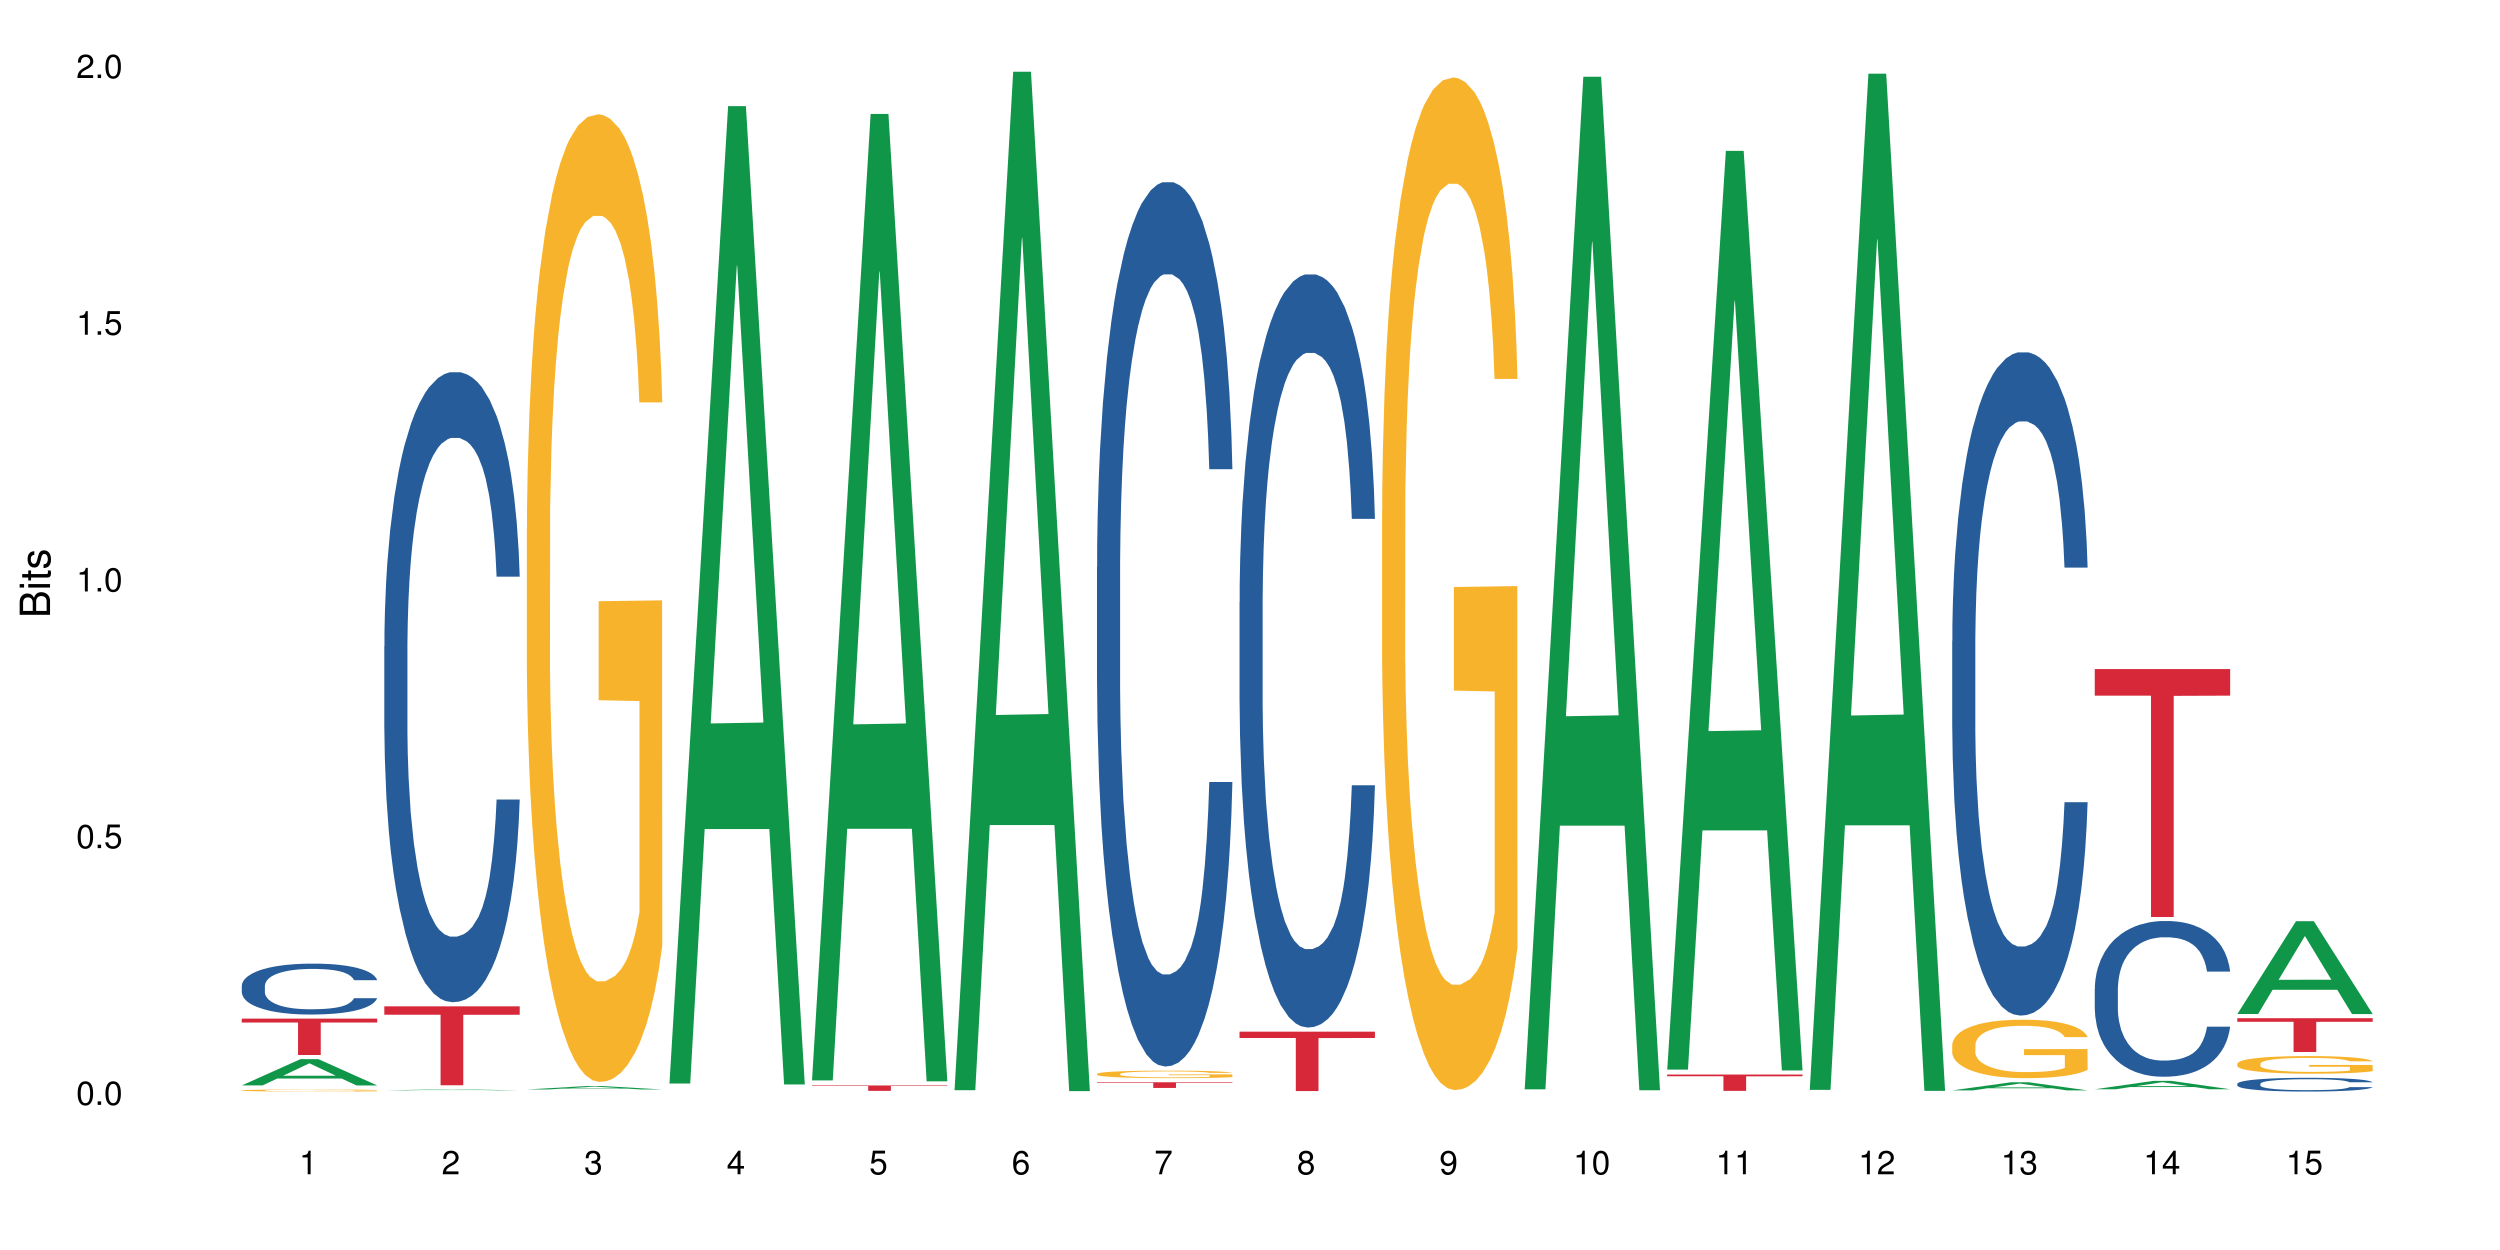 <?xml version="1.0" encoding="UTF-8"?>
<svg xmlns="http://www.w3.org/2000/svg" xmlns:xlink="http://www.w3.org/1999/xlink" width="720pt" height="360pt" viewBox="0 0 720 360" version="1.1">
<defs>
<g>
<symbol overflow="visible" id="glyph0-0">
<path style="stroke:none;" d=""/>
</symbol>
<symbol overflow="visible" id="glyph0-1">
<path style="stroke:none;" d="M 2.641 -6.797 C 2 -6.797 1.422 -6.531 1.078 -6.047 C 0.641 -5.453 0.406 -4.547 0.406 -3.297 C 0.406 -1 1.188 0.219 2.641 0.219 C 4.078 0.219 4.859 -1 4.859 -3.234 C 4.859 -4.562 4.656 -5.438 4.203 -6.047 C 3.844 -6.531 3.281 -6.797 2.641 -6.797 Z M 2.641 -6.047 C 3.547 -6.047 4 -5.125 4 -3.312 C 4 -1.375 3.562 -0.484 2.625 -0.484 C 1.734 -0.484 1.281 -1.422 1.281 -3.281 C 1.281 -5.141 1.734 -6.047 2.641 -6.047 Z M 2.641 -6.047 "/>
</symbol>
<symbol overflow="visible" id="glyph0-2">
<path style="stroke:none;" d="M 1.828 -1 L 0.828 -1 L 0.828 0 L 1.828 0 Z M 1.828 -1 "/>
</symbol>
<symbol overflow="visible" id="glyph0-3">
<path style="stroke:none;" d="M 4.562 -6.797 L 1.062 -6.797 L 0.547 -3.094 L 1.328 -3.094 C 1.719 -3.562 2.047 -3.734 2.578 -3.734 C 3.484 -3.734 4.062 -3.109 4.062 -2.094 C 4.062 -1.125 3.484 -0.531 2.578 -0.531 C 1.828 -0.531 1.375 -0.906 1.188 -1.672 L 0.328 -1.672 C 0.453 -1.109 0.547 -0.844 0.75 -0.594 C 1.125 -0.078 1.828 0.219 2.594 0.219 C 3.969 0.219 4.922 -0.781 4.922 -2.219 C 4.922 -3.562 4.031 -4.484 2.719 -4.484 C 2.25 -4.484 1.859 -4.359 1.469 -4.062 L 1.734 -5.969 L 4.562 -5.969 Z M 4.562 -6.797 "/>
</symbol>
<symbol overflow="visible" id="glyph0-4">
<path style="stroke:none;" d="M 2.484 -4.844 L 2.484 0 L 3.328 0 L 3.328 -6.797 L 2.766 -6.797 C 2.469 -5.75 2.281 -5.609 0.984 -5.453 L 0.984 -4.844 Z M 2.484 -4.844 "/>
</symbol>
<symbol overflow="visible" id="glyph0-5">
<path style="stroke:none;" d="M 4.859 -0.828 L 1.281 -0.828 C 1.359 -1.391 1.672 -1.75 2.5 -2.234 L 3.469 -2.75 C 4.406 -3.266 4.906 -3.969 4.906 -4.812 C 4.906 -5.375 4.672 -5.906 4.266 -6.266 C 3.859 -6.625 3.375 -6.797 2.719 -6.797 C 1.859 -6.797 1.219 -6.5 0.844 -5.922 C 0.609 -5.562 0.5 -5.125 0.484 -4.438 L 1.328 -4.438 C 1.359 -4.906 1.406 -5.188 1.531 -5.406 C 1.75 -5.812 2.188 -6.062 2.703 -6.062 C 3.469 -6.062 4.031 -5.516 4.031 -4.781 C 4.031 -4.25 3.719 -3.797 3.125 -3.438 L 2.234 -2.938 C 0.812 -2.141 0.406 -1.5 0.328 0 L 4.859 0 Z M 4.859 -0.828 "/>
</symbol>
<symbol overflow="visible" id="glyph0-6">
<path style="stroke:none;" d="M 2.125 -3.125 L 2.578 -3.125 C 3.516 -3.125 3.984 -2.703 3.984 -1.891 C 3.984 -1.031 3.469 -0.531 2.578 -0.531 C 1.656 -0.531 1.203 -0.984 1.156 -1.969 L 0.312 -1.969 C 0.344 -1.422 0.438 -1.078 0.609 -0.766 C 0.953 -0.109 1.625 0.219 2.547 0.219 C 3.953 0.219 4.859 -0.609 4.859 -1.906 C 4.859 -2.766 4.516 -3.25 3.703 -3.516 C 4.344 -3.766 4.656 -4.25 4.656 -4.938 C 4.656 -6.109 3.875 -6.797 2.578 -6.797 C 1.203 -6.797 0.484 -6.047 0.453 -4.609 L 1.297 -4.609 C 1.312 -5.016 1.344 -5.25 1.453 -5.453 C 1.641 -5.828 2.062 -6.062 2.594 -6.062 C 3.344 -6.062 3.797 -5.625 3.797 -4.906 C 3.797 -4.422 3.609 -4.141 3.25 -3.984 C 3.016 -3.891 2.719 -3.844 2.125 -3.844 Z M 2.125 -3.125 "/>
</symbol>
<symbol overflow="visible" id="glyph0-7">
<path style="stroke:none;" d="M 3.141 -1.625 L 3.141 0 L 3.984 0 L 3.984 -1.625 L 4.984 -1.625 L 4.984 -2.391 L 3.984 -2.391 L 3.984 -6.797 L 3.359 -6.797 L 0.266 -2.516 L 0.266 -1.625 Z M 3.141 -2.391 L 1 -2.391 L 3.141 -5.359 Z M 3.141 -2.391 "/>
</symbol>
<symbol overflow="visible" id="glyph0-8">
<path style="stroke:none;" d="M 4.781 -5.031 C 4.609 -6.141 3.891 -6.797 2.844 -6.797 C 2.094 -6.797 1.422 -6.438 1.031 -5.828 C 0.609 -5.172 0.406 -4.344 0.406 -3.094 C 0.406 -1.953 0.578 -1.234 0.984 -0.625 C 1.359 -0.078 1.953 0.219 2.703 0.219 C 3.984 0.219 4.922 -0.734 4.922 -2.078 C 4.922 -3.344 4.062 -4.234 2.844 -4.234 C 2.172 -4.234 1.641 -3.969 1.281 -3.469 C 1.281 -5.125 1.828 -6.047 2.797 -6.047 C 3.391 -6.047 3.797 -5.672 3.938 -5.031 Z M 2.734 -3.484 C 3.547 -3.484 4.062 -2.922 4.062 -2 C 4.062 -1.156 3.484 -0.531 2.703 -0.531 C 1.922 -0.531 1.328 -1.188 1.328 -2.047 C 1.328 -2.891 1.906 -3.484 2.734 -3.484 Z M 2.734 -3.484 "/>
</symbol>
<symbol overflow="visible" id="glyph0-9">
<path style="stroke:none;" d="M 4.984 -6.797 L 0.438 -6.797 L 0.438 -5.969 L 4.109 -5.969 C 2.5 -3.656 1.828 -2.234 1.328 0 L 2.219 0 C 2.594 -2.172 3.453 -4.047 4.984 -6.094 Z M 4.984 -6.797 "/>
</symbol>
<symbol overflow="visible" id="glyph0-10">
<path style="stroke:none;" d="M 3.75 -3.578 C 4.453 -4 4.688 -4.344 4.688 -4.984 C 4.688 -6.047 3.844 -6.797 2.641 -6.797 C 1.438 -6.797 0.594 -6.047 0.594 -4.984 C 0.594 -4.359 0.828 -4.016 1.516 -3.578 C 0.734 -3.203 0.359 -2.641 0.359 -1.891 C 0.359 -0.641 1.297 0.219 2.641 0.219 C 3.984 0.219 4.922 -0.641 4.922 -1.875 C 4.922 -2.641 4.531 -3.203 3.75 -3.578 Z M 2.641 -6.047 C 3.359 -6.047 3.812 -5.625 3.812 -4.969 C 3.812 -4.344 3.344 -3.922 2.641 -3.922 C 1.922 -3.922 1.453 -4.344 1.453 -4.984 C 1.453 -5.625 1.922 -6.047 2.641 -6.047 Z M 2.641 -3.203 C 3.484 -3.203 4.062 -2.672 4.062 -1.875 C 4.062 -1.062 3.484 -0.531 2.625 -0.531 C 1.797 -0.531 1.219 -1.078 1.219 -1.875 C 1.219 -2.672 1.797 -3.203 2.641 -3.203 Z M 2.641 -3.203 "/>
</symbol>
<symbol overflow="visible" id="glyph0-11">
<path style="stroke:none;" d="M 0.516 -1.547 C 0.672 -0.438 1.406 0.219 2.438 0.219 C 3.188 0.219 3.859 -0.141 4.266 -0.75 C 4.688 -1.406 4.891 -2.25 4.891 -3.484 C 4.891 -4.625 4.703 -5.359 4.312 -5.953 C 3.938 -6.5 3.344 -6.797 2.594 -6.797 C 1.297 -6.797 0.359 -5.844 0.359 -4.516 C 0.359 -3.25 1.234 -2.344 2.453 -2.344 C 3.094 -2.344 3.562 -2.578 4.016 -3.109 C 4 -1.453 3.469 -0.531 2.5 -0.531 C 1.906 -0.531 1.484 -0.906 1.359 -1.547 Z M 2.578 -6.062 C 3.375 -6.062 3.969 -5.406 3.969 -4.531 C 3.969 -3.688 3.375 -3.094 2.547 -3.094 C 1.734 -3.094 1.234 -3.672 1.234 -4.578 C 1.234 -5.438 1.797 -6.062 2.578 -6.062 Z M 2.578 -6.062 "/>
</symbol>
<symbol overflow="visible" id="glyph1-0">
<path style="stroke:none;" d=""/>
</symbol>
<symbol overflow="visible" id="glyph1-1">
<path style="stroke:none;" d="M 0 -0.953 L 0 -4.891 C 0 -5.719 -0.234 -6.344 -0.734 -6.797 C -1.188 -7.234 -1.812 -7.469 -2.5 -7.469 C -3.547 -7.469 -4.188 -7 -4.625 -5.875 C -4.984 -6.672 -5.641 -7.094 -6.531 -7.094 C -7.156 -7.094 -7.734 -6.859 -8.141 -6.391 C -8.562 -5.938 -8.75 -5.344 -8.75 -4.5 L -8.75 -0.953 Z M -4.984 -2.062 L -7.766 -2.062 L -7.766 -4.219 C -7.766 -4.844 -7.688 -5.203 -7.453 -5.5 C -7.219 -5.812 -6.859 -5.969 -6.375 -5.969 C -5.906 -5.969 -5.531 -5.812 -5.297 -5.5 C -5.062 -5.203 -4.984 -4.844 -4.984 -4.219 Z M -0.984 -2.062 L -4 -2.062 L -4 -4.781 C -4 -5.328 -3.859 -5.688 -3.578 -5.953 C -3.297 -6.219 -2.922 -6.359 -2.484 -6.359 C -2.062 -6.359 -1.688 -6.219 -1.406 -5.953 C -1.109 -5.688 -0.984 -5.328 -0.984 -4.781 Z M -0.984 -2.062 "/>
</symbol>
<symbol overflow="visible" id="glyph1-2">
<path style="stroke:none;" d="M -6.281 -1.797 L -6.281 -0.797 L 0 -0.797 L 0 -1.797 Z M -8.75 -1.797 L -8.75 -0.797 L -7.484 -0.797 L -7.484 -1.797 Z M -8.75 -1.797 "/>
</symbol>
<symbol overflow="visible" id="glyph1-3">
<path style="stroke:none;" d="M -6.281 -3.047 L -6.281 -2.016 L -8.016 -2.016 L -8.016 -1.016 L -6.281 -1.016 L -6.281 -0.172 L -5.469 -0.172 L -5.469 -1.016 L -0.719 -1.016 C -0.078 -1.016 0.281 -1.453 0.281 -2.234 C 0.281 -2.469 0.25 -2.719 0.188 -3.047 L -0.641 -3.047 C -0.609 -2.922 -0.594 -2.766 -0.594 -2.562 C -0.594 -2.141 -0.719 -2.016 -1.156 -2.016 L -5.469 -2.016 L -5.469 -3.047 Z M -6.281 -3.047 "/>
</symbol>
<symbol overflow="visible" id="glyph1-4">
<path style="stroke:none;" d="M -4.531 -5.25 C -5.766 -5.25 -6.469 -4.422 -6.469 -2.969 C -6.469 -1.516 -5.719 -0.562 -4.547 -0.562 C -3.562 -0.562 -3.094 -1.062 -2.734 -2.562 L -2.516 -3.484 C -2.344 -4.188 -2.094 -4.469 -1.625 -4.469 C -1.047 -4.469 -0.641 -3.875 -0.641 -3 C -0.641 -2.453 -0.797 -2 -1.062 -1.75 C -1.25 -1.594 -1.422 -1.531 -1.875 -1.469 L -1.875 -0.406 C -0.422 -0.453 0.281 -1.266 0.281 -2.922 C 0.281 -4.5 -0.5 -5.516 -1.719 -5.516 C -2.656 -5.516 -3.172 -4.984 -3.469 -3.734 L -3.703 -2.766 C -3.891 -1.953 -4.156 -1.609 -4.594 -1.609 C -5.172 -1.609 -5.547 -2.125 -5.547 -2.938 C -5.547 -3.75 -5.203 -4.172 -4.531 -4.203 Z M -4.531 -5.25 "/>
</symbol>
</g>
</defs>
<g id="surface129553">
<rect x="0" y="0" width="720" height="360" style="fill:rgb(100%,100%,100%);fill-opacity:1;stroke:none;"/>
<path style=" stroke:none;fill-rule:nonzero;fill:rgb(6.275%,58.824%,28.235%);fill-opacity:1;" d="M 69.629 312.598 L 69.672 312.59 L 86.547 305.023 L 91.672 305.023 L 108.629 312.605 L 102.668 312.605 L 98.418 310.625 L 79.797 310.625 L 75.629 312.598 L 69.629 312.598 L 81.586 309.809 L 96.711 309.801 L 89.172 306.262 L 89.086 306.254 L 89.004 306.277 L 81.547 309.801 L 81.586 309.809 Z M 69.629 312.598 "/>
<path style=" stroke:none;fill-rule:nonzero;fill:rgb(14.51%,36.078%,60%);fill-opacity:1;" d="M 69.629 283.91 L 69.676 283.895 L 69.676 283.574 L 69.82 283.066 L 70.152 282.422 L 70.484 281.98 L 71.34 281.191 L 72.531 280.426 L 73.766 279.84 L 74.672 279.492 L 75.48 279.223 L 77.332 278.727 L 78.523 278.473 L 79.809 278.246 L 81.375 278.016 L 82.52 277.883 L 85.086 277.668 L 86.988 277.574 L 88.461 277.535 L 91.648 277.535 L 93.551 277.59 L 94.93 277.656 L 96.453 277.762 L 97.738 277.883 L 99.973 278.18 L 101.969 278.555 L 102.871 278.766 L 104.301 279.184 L 105.395 279.586 L 106.156 279.934 L 107.012 280.426 L 107.77 281.031 L 108.344 281.715 L 108.629 282.289 L 101.969 282.289 L 101.637 281.754 L 101.258 281.34 L 100.543 280.789 L 99.828 280.402 L 98.832 280.012 L 97.926 279.758 L 96.691 279.504 L 95.598 279.344 L 94.453 279.223 L 93.359 279.141 L 91.27 279.062 L 88.844 279.062 L 87.938 279.09 L 86.086 279.195 L 85.086 279.289 L 83.66 279.477 L 82.66 279.652 L 81.473 279.918 L 80.664 280.145 L 79.664 280.496 L 78.949 280.801 L 78.141 281.246 L 77.668 281.578 L 77.238 281.953 L 76.859 282.395 L 76.574 282.863 L 76.383 283.359 L 76.289 283.844 L 76.289 285.918 L 76.383 286.398 L 76.621 286.961 L 77.238 287.781 L 78.141 288.488 L 79.188 289.051 L 80.188 289.453 L 80.758 289.641 L 81.52 289.855 L 82.707 290.125 L 84.422 290.391 L 85.418 290.5 L 86.941 290.605 L 88.512 290.66 L 90.602 290.66 L 92.457 290.605 L 93.695 290.539 L 94.977 290.43 L 96.738 290.203 L 97.832 289.988 L 98.781 289.734 L 99.496 289.48 L 99.973 289.266 L 100.684 288.852 L 101.258 288.395 L 101.684 287.926 L 101.969 287.473 L 108.629 287.473 L 108.344 288.008 L 107.914 288.531 L 107.484 288.918 L 106.82 289.387 L 106.059 289.801 L 104.965 290.27 L 104.062 290.578 L 102.871 290.914 L 101.777 291.168 L 100.59 291.395 L 98.832 291.664 L 97.688 291.797 L 96.453 291.918 L 94.977 292.023 L 93.125 292.117 L 91.125 292.172 L 89.27 292.184 L 87.273 292.16 L 85.801 292.105 L 83.848 291.984 L 81.426 291.742 L 79.664 291.488 L 78.285 291.234 L 77.098 290.969 L 75.766 290.605 L 74.051 290.016 L 73.008 289.562 L 72.293 289.188 L 71.484 288.664 L 70.914 288.195 L 70.246 287.445 L 69.773 286.492 L 69.629 285.758 Z M 69.629 283.91 "/>
<path style=" stroke:none;fill-rule:nonzero;fill:rgb(96.863%,70.196%,16.863%);fill-opacity:1;" d="M 69.629 314.035 L 69.676 314.035 L 69.676 314.023 L 69.867 314 L 70.344 313.969 L 70.961 313.941 L 71.625 313.918 L 72.055 313.906 L 72.77 313.891 L 73.387 313.879 L 74.957 313.855 L 76.953 313.832 L 78.047 313.824 L 79.285 313.812 L 81.043 313.805 L 81.852 313.801 L 84.324 313.793 L 87.133 313.785 L 91.648 313.785 L 93.598 313.789 L 96.262 313.793 L 97.785 313.797 L 98.973 313.805 L 100.211 313.812 L 101.73 313.82 L 103.16 313.836 L 104.301 313.848 L 105.441 313.863 L 106.391 313.879 L 107.199 313.898 L 107.914 313.922 L 108.344 313.941 L 108.629 313.961 L 102.016 313.961 L 101.637 313.941 L 101.207 313.926 L 100.496 313.91 L 99.781 313.895 L 99.066 313.887 L 97.738 313.871 L 96.594 313.863 L 95.168 313.855 L 93.789 313.852 L 92.219 313.848 L 88.746 313.848 L 86.465 313.852 L 85.133 313.855 L 84.184 313.859 L 82.852 313.867 L 82.043 313.875 L 81.566 313.879 L 80.141 313.895 L 79.188 313.91 L 78.664 313.918 L 78 313.934 L 77.523 313.949 L 77 313.973 L 76.715 313.988 L 76.336 314.023 L 76.289 314.121 L 76.43 314.141 L 76.715 314.16 L 77.098 314.18 L 77.668 314.203 L 78.238 314.219 L 79.234 314.238 L 80.094 314.25 L 80.758 314.262 L 82.043 314.277 L 82.566 314.281 L 83.801 314.289 L 85.086 314.297 L 86.656 314.305 L 87.844 314.309 L 92.172 314.309 L 95.027 314.305 L 96.832 314.301 L 98.07 314.297 L 98.879 314.293 L 99.875 314.289 L 100.59 314.281 L 101.258 314.277 L 102.062 314.27 L 102.062 314.141 L 90.316 314.141 L 90.316 314.078 L 108.578 314.078 L 108.629 314.289 L 107.629 314.301 L 106.391 314.316 L 105.203 314.328 L 103.965 314.336 L 102.207 314.348 L 100.781 314.352 L 98.594 314.359 L 96.594 314.367 L 94.504 314.367 L 92.648 314.371 L 88.512 314.371 L 86.418 314.367 L 84.754 314.363 L 83.23 314.355 L 81.711 314.352 L 79.809 314.34 L 78.57 314.328 L 77.285 314.316 L 76.004 314.305 L 74.859 314.289 L 74.102 314.277 L 73.34 314.266 L 72.531 314.25 L 71.77 314.23 L 71.199 314.215 L 70.676 314.195 L 70.297 314.18 L 69.914 314.156 L 69.723 314.137 L 69.629 314.121 Z M 69.629 314.035 "/>
<path style=" stroke:none;fill-rule:nonzero;fill:rgb(83.922%,15.686%,22.353%);fill-opacity:1;" d="M 69.629 293.363 L 108.629 293.363 L 108.629 294.488 L 92.375 294.496 L 92.375 303.844 L 85.836 303.844 L 85.836 294.508 L 85.742 294.488 L 69.629 294.488 Z M 69.629 293.363 "/>
<path style=" stroke:none;fill-rule:nonzero;fill:rgb(6.275%,58.824%,28.235%);fill-opacity:1;" d="M 110.68 314.02 L 110.723 314.02 L 127.598 313.734 L 132.719 313.734 L 149.68 314.02 L 143.719 314.02 L 139.469 313.945 L 120.848 313.945 L 116.68 314.02 L 110.68 314.02 L 122.637 313.914 L 137.762 313.914 L 130.223 313.781 L 130.055 313.781 L 122.598 313.914 L 122.637 313.914 Z M 110.68 314.02 "/>
<path style=" stroke:none;fill-rule:nonzero;fill:rgb(14.51%,36.078%,60%);fill-opacity:1;" d="M 110.68 186.152 L 110.727 185.988 L 110.727 182.008 L 110.871 175.703 L 111.203 167.746 L 111.535 162.273 L 112.391 152.488 L 113.582 143.035 L 114.816 135.738 L 115.723 131.426 L 116.531 128.109 L 118.383 121.973 L 119.574 118.824 L 120.859 116.004 L 122.426 113.184 L 123.57 111.527 L 126.137 108.875 L 128.039 107.711 L 129.512 107.215 L 132.699 107.215 L 134.602 107.879 L 135.98 108.707 L 137.504 110.035 L 138.789 111.527 L 141.023 115.176 L 143.02 119.82 L 143.922 122.473 L 145.352 127.613 L 146.445 132.586 L 147.207 136.898 L 148.062 143.035 L 148.82 150.496 L 149.395 158.957 L 149.68 166.086 L 143.02 166.086 L 142.688 159.453 L 142.305 154.312 L 141.594 147.512 L 140.879 142.703 L 139.883 137.895 L 138.977 134.742 L 137.742 131.594 L 136.648 129.602 L 135.504 128.109 L 134.41 127.113 L 132.32 126.121 L 129.895 126.121 L 128.988 126.453 L 127.137 127.777 L 126.137 128.938 L 124.711 131.262 L 123.711 133.418 L 122.523 136.734 L 121.715 139.555 L 120.715 143.863 L 120 147.68 L 119.191 153.152 L 118.719 157.297 L 118.289 161.941 L 117.91 167.414 L 117.625 173.219 L 117.434 179.352 L 117.34 185.324 L 117.34 211.027 L 117.434 216.996 L 117.672 223.961 L 118.289 234.078 L 119.191 242.867 L 120.238 249.832 L 121.238 254.809 L 121.809 257.129 L 122.57 259.781 L 123.758 263.102 L 125.473 266.418 L 126.469 267.742 L 127.992 269.07 L 129.562 269.734 L 131.652 269.734 L 133.508 269.07 L 134.746 268.242 L 136.027 266.914 L 137.789 264.094 L 138.883 261.441 L 139.832 258.289 L 140.547 255.141 L 141.023 252.488 L 141.734 247.344 L 142.305 241.707 L 142.734 235.902 L 143.02 230.266 L 149.68 230.266 L 149.395 236.898 L 148.965 243.367 L 148.535 248.176 L 147.871 253.98 L 147.109 259.121 L 146.016 264.926 L 145.113 268.738 L 143.922 272.883 L 142.828 276.035 L 141.641 278.855 L 139.883 282.172 L 138.738 283.828 L 137.504 285.32 L 136.027 286.648 L 134.176 287.809 L 132.176 288.473 L 130.32 288.637 L 128.324 288.309 L 126.852 287.645 L 124.898 286.152 L 122.473 283.164 L 120.715 280.016 L 119.336 276.863 L 118.148 273.547 L 116.816 269.07 L 115.102 261.773 L 114.059 256.137 L 113.344 251.492 L 112.535 245.023 L 111.965 239.219 L 111.297 229.934 L 110.824 218.16 L 110.68 209.039 Z M 110.68 186.152 "/>
<path style=" stroke:none;fill-rule:nonzero;fill:rgb(83.922%,15.686%,22.353%);fill-opacity:1;" d="M 110.68 289.816 L 149.68 289.816 L 149.68 292.25 L 133.426 292.273 L 133.426 312.555 L 126.887 312.555 L 126.887 292.293 L 126.793 292.25 L 110.68 292.25 Z M 110.68 289.816 "/>
<path style=" stroke:none;fill-rule:nonzero;fill:rgb(6.275%,58.824%,28.235%);fill-opacity:1;" d="M 151.73 313.77 L 151.773 313.77 L 168.648 312.789 L 173.77 312.789 L 190.73 313.773 L 184.77 313.773 L 180.52 313.516 L 161.898 313.516 L 157.73 313.77 L 151.73 313.77 L 163.688 313.41 L 178.812 313.41 L 171.27 312.949 L 171.188 312.949 L 171.105 312.953 L 163.648 313.41 L 163.688 313.41 Z M 151.73 313.77 "/>
<path style=" stroke:none;fill-rule:nonzero;fill:rgb(96.863%,70.196%,16.863%);fill-opacity:1;" d="M 151.73 152.281 L 151.777 152.027 L 151.777 146.938 L 151.969 135.484 L 152.445 119.703 L 153.062 106.723 L 153.727 96.543 L 154.156 91.199 L 154.871 83.562 L 155.488 77.961 L 157.059 66.508 L 159.055 55.82 L 160.148 51.238 L 161.387 46.91 L 163.145 42.074 L 163.953 40.293 L 166.426 36.223 L 169.23 33.676 L 172.324 32.914 L 173.75 33.168 L 175.699 34.188 L 178.363 36.984 L 179.887 39.531 L 181.074 42.074 L 182.312 45.383 L 183.832 50.477 L 185.258 56.582 L 186.402 62.691 L 187.543 70.328 L 188.492 78.473 L 189.301 87.379 L 190.016 98.07 L 190.445 106.977 L 190.73 115.887 L 184.117 115.887 L 183.738 106.977 L 183.309 100.105 L 182.598 91.707 L 181.883 85.598 L 181.168 80.762 L 179.84 74.145 L 178.695 70.074 L 177.27 66.508 L 175.891 64.219 L 174.32 62.691 L 173.371 62.184 L 170.848 62.184 L 168.566 63.965 L 167.234 66 L 166.285 68.035 L 164.953 71.855 L 164.145 74.91 L 163.668 76.945 L 162.242 84.836 L 161.289 91.961 L 160.766 96.797 L 160.102 104.434 L 159.625 111.305 L 159.102 121.484 L 158.816 129.121 L 158.438 146.43 L 158.391 192.242 L 158.531 201.914 L 158.816 212.348 L 159.199 221.512 L 159.77 231.184 L 160.34 238.562 L 161.336 248.488 L 162.195 255.109 L 162.859 259.434 L 164.145 266.305 L 164.668 268.598 L 165.902 273.18 L 167.188 276.742 L 168.758 279.797 L 169.945 281.324 L 171.848 282.598 L 174.273 282.598 L 177.129 281.07 L 178.934 279.031 L 180.172 276.996 L 180.98 275.215 L 181.977 272.414 L 182.691 269.871 L 183.355 267.07 L 184.164 262.742 L 184.164 201.914 L 172.418 201.66 L 172.418 173.152 L 190.68 172.898 L 190.73 272.414 L 189.73 279.285 L 188.492 285.906 L 187.305 290.996 L 186.066 295.32 L 184.309 300.156 L 182.883 303.211 L 180.695 306.773 L 178.695 309.066 L 176.605 310.594 L 174.75 311.355 L 172.562 311.609 L 170.613 311.102 L 168.52 309.574 L 166.855 307.539 L 165.332 304.992 L 163.812 301.684 L 161.91 296.34 L 160.672 292.012 L 159.387 286.668 L 158.105 280.305 L 156.961 273.434 L 156.203 268.09 L 155.441 261.98 L 154.633 254.344 L 153.871 245.691 L 153.301 237.801 L 152.777 228.891 L 152.398 220.492 L 152.016 209.039 L 151.824 199.879 L 151.73 191.988 Z M 151.73 152.281 "/>
<path style=" stroke:none;fill-rule:nonzero;fill:rgb(6.275%,58.824%,28.235%);fill-opacity:1;" d="M 192.781 312.066 L 192.824 311.801 L 209.695 30.559 L 214.82 30.559 L 231.781 312.328 L 225.82 312.328 L 221.57 238.777 L 202.949 238.777 L 198.781 312.066 L 192.781 312.066 L 204.738 208.352 L 219.863 208.09 L 212.32 76.594 L 212.238 76.332 L 212.156 77.125 L 204.699 208.09 L 204.738 208.352 Z M 192.781 312.066 "/>
<path style=" stroke:none;fill-rule:nonzero;fill:rgb(6.275%,58.824%,28.235%);fill-opacity:1;" d="M 233.832 311.164 L 233.875 310.902 L 250.746 32.82 L 255.871 32.82 L 272.832 311.426 L 266.871 311.426 L 262.621 238.699 L 244 238.699 L 239.832 311.164 L 233.832 311.164 L 245.789 208.617 L 260.914 208.355 L 253.371 78.336 L 253.289 78.074 L 253.207 78.859 L 245.75 208.355 L 245.789 208.617 Z M 233.832 311.164 "/>
<path style=" stroke:none;fill-rule:nonzero;fill:rgb(83.922%,15.686%,22.353%);fill-opacity:1;" d="M 233.832 312.605 L 272.832 312.605 L 272.832 312.773 L 256.578 312.773 L 256.578 314.168 L 250.039 314.168 L 250.039 312.777 L 249.941 312.773 L 233.832 312.773 Z M 233.832 312.605 "/>
<path style=" stroke:none;fill-rule:nonzero;fill:rgb(6.275%,58.824%,28.235%);fill-opacity:1;" d="M 274.883 313.977 L 274.926 313.703 L 291.797 20.664 L 296.922 20.664 L 313.883 314.254 L 307.922 314.254 L 303.672 237.617 L 285.051 237.617 L 280.883 313.977 L 274.883 313.977 L 286.84 205.914 L 301.965 205.641 L 294.422 68.629 L 294.34 68.355 L 294.258 69.18 L 286.801 205.641 L 286.84 205.914 Z M 274.883 313.977 "/>
<path style=" stroke:none;fill-rule:nonzero;fill:rgb(14.51%,36.078%,60%);fill-opacity:1;" d="M 315.934 163.297 L 315.98 163.062 L 315.98 157.477 L 316.125 148.629 L 316.457 137.457 L 316.789 129.773 L 317.645 116.039 L 318.836 102.77 L 320.07 92.527 L 320.977 86.477 L 321.781 81.82 L 323.637 73.207 L 324.828 68.781 L 326.109 64.824 L 327.68 60.867 L 328.82 58.539 L 331.391 54.816 L 333.293 53.184 L 334.766 52.488 L 337.953 52.488 L 339.855 53.418 L 341.234 54.582 L 342.758 56.445 L 344.039 58.539 L 346.277 63.66 L 348.273 70.18 L 349.176 73.902 L 350.605 81.121 L 351.699 88.105 L 352.457 94.156 L 353.316 102.77 L 354.074 113.246 L 354.645 125.117 L 354.93 135.129 L 348.273 135.129 L 347.941 125.816 L 347.559 118.602 L 346.848 109.055 L 346.133 102.305 L 345.133 95.555 L 344.23 91.129 L 342.996 86.707 L 341.902 83.914 L 340.758 81.82 L 339.664 80.422 L 337.574 79.027 L 335.148 79.027 L 334.242 79.492 L 332.391 81.352 L 331.391 82.984 L 329.965 86.242 L 328.965 89.27 L 327.777 93.926 L 326.969 97.883 L 325.969 103.934 L 325.254 109.289 L 324.445 116.973 L 323.973 122.789 L 323.543 129.309 L 323.164 136.992 L 322.879 145.141 L 322.688 153.754 L 322.59 162.133 L 322.59 198.215 L 322.688 206.598 L 322.926 216.375 L 323.543 230.574 L 324.445 242.91 L 325.492 252.688 L 326.492 259.672 L 327.062 262.934 L 327.824 266.656 L 329.012 271.312 L 330.723 275.969 L 331.723 277.832 L 333.246 279.695 L 334.812 280.625 L 336.906 280.625 L 338.762 279.695 L 340 278.531 L 341.281 276.668 L 343.043 272.711 L 344.137 268.984 L 345.086 264.562 L 345.801 260.141 L 346.277 256.414 L 346.988 249.199 L 347.559 241.281 L 347.988 233.133 L 348.273 225.219 L 354.93 225.219 L 354.645 234.531 L 354.219 243.609 L 353.789 250.363 L 353.125 258.508 L 352.363 265.727 L 351.27 273.875 L 350.367 279.227 L 349.176 285.047 L 348.082 289.473 L 346.895 293.43 L 345.133 298.086 L 343.992 300.41 L 342.758 302.508 L 341.281 304.371 L 339.426 306 L 337.43 306.93 L 335.574 307.164 L 333.578 306.699 L 332.102 305.766 L 330.152 303.672 L 327.727 299.48 L 325.969 295.059 L 324.59 290.633 L 323.398 285.98 L 322.07 279.695 L 320.355 269.449 L 319.309 261.535 L 318.598 255.016 L 317.789 245.938 L 317.219 237.789 L 316.551 224.754 L 316.074 208.227 L 315.934 195.422 Z M 315.934 163.297 "/>
<path style=" stroke:none;fill-rule:nonzero;fill:rgb(96.863%,70.196%,16.863%);fill-opacity:1;" d="M 315.934 309.27 L 315.98 309.27 L 315.98 309.23 L 316.172 309.141 L 316.648 309.02 L 317.266 308.918 L 317.93 308.836 L 318.359 308.797 L 319.074 308.738 L 319.691 308.691 L 321.262 308.605 L 323.258 308.52 L 324.352 308.484 L 325.586 308.453 L 327.348 308.414 L 328.156 308.398 L 330.629 308.367 L 333.434 308.348 L 336.527 308.344 L 337.953 308.344 L 339.902 308.352 L 342.566 308.375 L 344.09 308.395 L 345.277 308.414 L 346.516 308.441 L 348.035 308.48 L 349.461 308.527 L 350.605 308.574 L 351.746 308.633 L 352.695 308.695 L 353.504 308.766 L 354.219 308.848 L 354.645 308.918 L 354.93 308.988 L 348.32 308.988 L 347.941 308.918 L 347.512 308.863 L 346.801 308.801 L 346.086 308.754 L 345.371 308.715 L 344.039 308.664 L 342.898 308.633 L 341.473 308.605 L 340.094 308.586 L 338.523 308.574 L 337.574 308.57 L 335.051 308.57 L 332.77 308.586 L 331.438 308.602 L 330.488 308.617 L 329.156 308.645 L 328.348 308.668 L 327.871 308.684 L 326.445 308.746 L 325.492 308.801 L 324.969 308.84 L 324.305 308.898 L 323.828 308.953 L 323.305 309.031 L 323.02 309.09 L 322.641 309.227 L 322.59 309.582 L 322.734 309.656 L 323.02 309.738 L 323.398 309.809 L 323.973 309.883 L 324.543 309.941 L 325.539 310.02 L 326.395 310.07 L 327.062 310.105 L 328.348 310.156 L 328.871 310.176 L 330.105 310.211 L 331.391 310.238 L 332.961 310.262 L 334.148 310.273 L 336.051 310.285 L 338.477 310.285 L 341.328 310.273 L 343.137 310.258 L 344.375 310.242 L 345.184 310.227 L 346.18 310.207 L 346.895 310.184 L 347.559 310.164 L 348.367 310.129 L 348.367 309.656 L 336.621 309.656 L 336.621 309.434 L 354.883 309.43 L 354.93 310.207 L 353.934 310.258 L 352.695 310.309 L 351.508 310.352 L 350.27 310.383 L 348.512 310.422 L 347.086 310.445 L 344.898 310.473 L 342.898 310.492 L 340.809 310.504 L 338.953 310.508 L 336.766 310.512 L 334.812 310.508 L 332.723 310.496 L 331.059 310.477 L 329.535 310.457 L 328.012 310.434 L 326.109 310.391 L 324.875 310.359 L 323.59 310.316 L 322.305 310.266 L 321.164 310.215 L 320.402 310.172 L 319.645 310.125 L 318.836 310.066 L 318.074 309.996 L 317.504 309.938 L 316.98 309.867 L 316.598 309.801 L 316.219 309.711 L 316.027 309.641 L 315.934 309.578 Z M 315.934 309.27 "/>
<path style=" stroke:none;fill-rule:nonzero;fill:rgb(83.922%,15.686%,22.353%);fill-opacity:1;" d="M 315.934 311.691 L 354.93 311.691 L 354.93 311.863 L 338.68 311.863 L 338.68 313.316 L 332.141 313.316 L 332.141 311.867 L 332.043 311.863 L 315.934 311.863 Z M 315.934 311.691 "/>
<path style=" stroke:none;fill-rule:nonzero;fill:rgb(14.51%,36.078%,60%);fill-opacity:1;" d="M 356.984 173.418 L 357.031 173.219 L 357.031 168.461 L 357.176 160.926 L 357.508 151.41 L 357.84 144.867 L 358.695 133.172 L 359.887 121.871 L 361.121 113.148 L 362.023 107.992 L 362.832 104.027 L 364.688 96.695 L 365.879 92.926 L 367.16 89.555 L 368.73 86.188 L 369.871 84.203 L 372.441 81.031 L 374.344 79.645 L 375.816 79.051 L 379.004 79.051 L 380.906 79.844 L 382.285 80.832 L 383.809 82.418 L 385.09 84.203 L 387.328 88.566 L 389.324 94.117 L 390.227 97.289 L 391.656 103.434 L 392.75 109.383 L 393.508 114.535 L 394.367 121.871 L 395.125 130.793 L 395.695 140.902 L 395.98 149.43 L 389.324 149.43 L 388.992 141.5 L 388.609 135.352 L 387.898 127.223 L 387.184 121.477 L 386.184 115.727 L 385.281 111.961 L 384.047 108.191 L 382.953 105.812 L 381.809 104.027 L 380.715 102.84 L 378.625 101.648 L 376.199 101.648 L 375.293 102.047 L 373.438 103.633 L 372.441 105.02 L 371.016 107.797 L 370.016 110.371 L 368.828 114.34 L 368.02 117.707 L 367.02 122.863 L 366.305 127.422 L 365.496 133.965 L 365.023 138.922 L 364.594 144.473 L 364.215 151.016 L 363.926 157.953 L 363.738 165.289 L 363.641 172.426 L 363.641 203.156 L 363.738 210.293 L 363.977 218.617 L 364.594 230.711 L 365.496 241.219 L 366.543 249.547 L 367.543 255.492 L 368.113 258.27 L 368.875 261.441 L 370.062 265.406 L 371.773 269.371 L 372.773 270.957 L 374.297 272.543 L 375.863 273.336 L 377.957 273.336 L 379.812 272.543 L 381.047 271.551 L 382.332 269.965 L 384.094 266.594 L 385.188 263.422 L 386.137 259.656 L 386.852 255.891 L 387.328 252.719 L 388.039 246.57 L 388.609 239.832 L 389.039 232.895 L 389.324 226.152 L 395.98 226.152 L 395.695 234.082 L 395.27 241.812 L 394.84 247.562 L 394.176 254.504 L 393.414 260.648 L 392.32 267.586 L 391.418 272.145 L 390.227 277.102 L 389.133 280.871 L 387.945 284.238 L 386.184 288.203 L 385.043 290.188 L 383.809 291.973 L 382.332 293.559 L 380.477 294.945 L 378.48 295.738 L 376.625 295.938 L 374.629 295.539 L 373.152 294.746 L 371.203 292.961 L 368.777 289.395 L 367.02 285.629 L 365.641 281.859 L 364.449 277.895 L 363.121 272.543 L 361.406 263.82 L 360.359 257.078 L 359.648 251.527 L 358.84 243.797 L 358.27 236.859 L 357.602 225.754 L 357.125 211.68 L 356.984 200.777 Z M 356.984 173.418 "/>
<path style=" stroke:none;fill-rule:nonzero;fill:rgb(83.922%,15.686%,22.353%);fill-opacity:1;" d="M 356.984 297.117 L 395.98 297.117 L 395.98 298.945 L 379.73 298.965 L 379.73 314.223 L 373.191 314.223 L 373.191 298.98 L 373.094 298.945 L 356.984 298.945 Z M 356.984 297.117 "/>
<path style=" stroke:none;fill-rule:nonzero;fill:rgb(96.863%,70.196%,16.863%);fill-opacity:1;" d="M 398.035 147.223 L 398.082 146.953 L 398.082 141.629 L 398.273 129.645 L 398.75 113.129 L 399.367 99.547 L 400.031 88.895 L 400.461 83.301 L 401.172 75.312 L 401.793 69.453 L 403.363 57.469 L 405.359 46.281 L 406.453 41.488 L 407.688 36.961 L 409.449 31.898 L 410.258 30.035 L 412.73 25.773 L 415.535 23.109 L 418.629 22.312 L 420.055 22.578 L 422.004 23.645 L 424.668 26.574 L 426.191 29.238 L 427.379 31.898 L 428.613 35.363 L 430.137 40.688 L 431.562 47.082 L 432.707 53.473 L 433.848 61.461 L 434.797 69.984 L 435.605 79.309 L 436.32 90.492 L 436.746 99.812 L 437.031 109.137 L 430.422 109.137 L 430.043 99.812 L 429.613 92.625 L 428.902 83.836 L 428.188 77.441 L 427.473 72.383 L 426.141 65.457 L 425 61.195 L 423.574 57.469 L 422.195 55.07 L 420.625 53.473 L 419.676 52.941 L 417.152 52.941 L 414.871 54.805 L 413.539 56.934 L 412.586 59.066 L 411.258 63.062 L 410.449 66.258 L 409.973 68.387 L 408.547 76.645 L 407.594 84.102 L 407.07 89.16 L 406.406 97.152 L 405.93 104.344 L 405.406 114.996 L 405.121 122.984 L 404.742 141.094 L 404.691 189.035 L 404.836 199.156 L 405.121 210.074 L 405.5 219.664 L 406.07 229.785 L 406.645 237.508 L 407.641 247.895 L 408.496 254.82 L 409.164 259.348 L 410.449 266.539 L 410.973 268.934 L 412.207 273.727 L 413.492 277.457 L 415.062 280.652 L 416.25 282.25 L 418.152 283.582 L 420.578 283.582 L 423.43 281.984 L 425.238 279.855 L 426.477 277.723 L 427.285 275.859 L 428.281 272.93 L 428.996 270.266 L 429.66 267.336 L 430.469 262.809 L 430.469 199.156 L 418.723 198.891 L 418.723 169.059 L 436.984 168.793 L 437.031 272.93 L 436.035 280.121 L 434.797 287.043 L 433.609 292.371 L 432.371 296.898 L 430.613 301.961 L 429.188 305.156 L 427 308.883 L 425 311.281 L 422.906 312.879 L 421.055 313.68 L 418.867 313.945 L 416.914 313.41 L 414.824 311.812 L 413.16 309.684 L 411.637 307.02 L 410.113 303.559 L 408.211 297.965 L 406.977 293.438 L 405.691 287.844 L 404.406 281.188 L 403.266 273.996 L 402.504 268.402 L 401.746 262.012 L 400.938 254.02 L 400.176 244.965 L 399.605 236.707 L 399.082 227.387 L 398.699 218.598 L 398.32 206.613 L 398.129 197.023 L 398.035 188.77 Z M 398.035 147.223 "/>
<path style=" stroke:none;fill-rule:nonzero;fill:rgb(6.275%,58.824%,28.235%);fill-opacity:1;" d="M 439.086 313.723 L 439.129 313.449 L 456 22.09 L 461.125 22.09 L 478.082 313.996 L 472.125 313.996 L 467.875 237.801 L 449.25 237.801 L 445.086 313.723 L 439.086 313.723 L 451.043 206.277 L 466.168 206.004 L 458.625 69.781 L 458.543 69.508 L 458.461 70.332 L 451 206.004 L 451.043 206.277 Z M 439.086 313.723 "/>
<path style=" stroke:none;fill-rule:nonzero;fill:rgb(6.275%,58.824%,28.235%);fill-opacity:1;" d="M 480.137 308.043 L 480.18 307.793 L 497.051 43.441 L 502.176 43.441 L 519.133 308.289 L 513.176 308.289 L 508.926 239.156 L 490.301 239.156 L 486.137 308.043 L 480.137 308.043 L 492.094 210.559 L 507.219 210.309 L 499.676 86.715 L 499.594 86.465 L 499.512 87.211 L 492.051 210.309 L 492.094 210.559 Z M 480.137 308.043 "/>
<path style=" stroke:none;fill-rule:nonzero;fill:rgb(83.922%,15.686%,22.353%);fill-opacity:1;" d="M 480.137 309.469 L 519.133 309.469 L 519.133 309.973 L 502.883 309.977 L 502.883 314.172 L 496.344 314.172 L 496.344 309.98 L 496.246 309.973 L 480.137 309.973 Z M 480.137 309.469 "/>
<path style=" stroke:none;fill-rule:nonzero;fill:rgb(6.275%,58.824%,28.235%);fill-opacity:1;" d="M 521.188 313.887 L 521.227 313.613 L 538.102 21.215 L 543.227 21.215 L 560.184 314.164 L 554.227 314.164 L 549.977 237.695 L 531.352 237.695 L 527.188 313.887 L 521.188 313.887 L 533.145 206.062 L 548.27 205.785 L 540.727 69.078 L 540.645 68.801 L 540.562 69.629 L 533.102 205.785 L 533.145 206.062 Z M 521.188 313.887 "/>
<path style=" stroke:none;fill-rule:nonzero;fill:rgb(6.275%,58.824%,28.235%);fill-opacity:1;" d="M 562.238 314.027 L 562.277 314.027 L 579.152 311.695 L 584.277 311.695 L 601.234 314.031 L 595.277 314.031 L 591.027 313.422 L 572.402 313.422 L 568.238 314.027 L 562.238 314.027 L 574.195 313.168 L 589.32 313.168 L 581.777 312.078 L 581.695 312.074 L 581.613 312.082 L 574.152 313.168 L 574.195 313.168 Z M 562.238 314.027 "/>
<path style=" stroke:none;fill-rule:nonzero;fill:rgb(14.51%,36.078%,60%);fill-opacity:1;" d="M 562.238 184.594 L 562.285 184.422 L 562.285 180.23 L 562.43 173.598 L 562.762 165.215 L 563.094 159.453 L 563.949 149.152 L 565.137 139.199 L 566.375 131.52 L 567.277 126.98 L 568.086 123.488 L 569.941 117.027 L 571.133 113.711 L 572.414 110.742 L 573.984 107.773 L 575.125 106.027 L 577.695 103.234 L 579.598 102.012 L 581.07 101.488 L 584.258 101.488 L 586.16 102.188 L 587.539 103.059 L 589.062 104.457 L 590.344 106.027 L 592.578 109.871 L 594.578 114.758 L 595.48 117.551 L 596.906 122.965 L 598 128.203 L 598.762 132.742 L 599.617 139.199 L 600.379 147.059 L 600.949 155.961 L 601.234 163.469 L 594.578 163.469 L 594.246 156.484 L 593.863 151.074 L 593.152 143.914 L 592.438 138.852 L 591.438 133.789 L 590.535 130.473 L 589.297 127.152 L 588.203 125.059 L 587.062 123.488 L 585.969 122.441 L 583.875 121.391 L 581.453 121.391 L 580.547 121.742 L 578.691 123.137 L 577.695 124.359 L 576.266 126.805 L 575.27 129.074 L 574.078 132.566 L 573.27 135.535 L 572.273 140.074 L 571.559 144.09 L 570.75 149.852 L 570.273 154.215 L 569.848 159.105 L 569.465 164.867 L 569.18 170.977 L 568.992 177.438 L 568.895 183.723 L 568.895 210.785 L 568.992 217.07 L 569.23 224.402 L 569.848 235.055 L 570.75 244.305 L 571.797 251.641 L 572.797 256.879 L 573.367 259.32 L 574.129 262.113 L 575.316 265.605 L 577.027 269.098 L 578.027 270.496 L 579.551 271.891 L 581.117 272.59 L 583.211 272.59 L 585.066 271.891 L 586.301 271.02 L 587.586 269.621 L 589.348 266.656 L 590.441 263.859 L 591.391 260.543 L 592.105 257.227 L 592.578 254.434 L 593.293 249.02 L 593.863 243.086 L 594.293 236.973 L 594.578 231.039 L 601.234 231.039 L 600.949 238.02 L 600.523 244.832 L 600.094 249.895 L 599.43 256.004 L 598.668 261.418 L 597.574 267.527 L 596.672 271.543 L 595.48 275.906 L 594.387 279.227 L 593.199 282.191 L 591.438 285.684 L 590.297 287.43 L 589.062 289.004 L 587.586 290.398 L 585.73 291.621 L 583.734 292.32 L 581.879 292.496 L 579.883 292.145 L 578.406 291.445 L 576.457 289.875 L 574.031 286.734 L 572.273 283.414 L 570.895 280.098 L 569.703 276.605 L 568.371 271.891 L 566.66 264.211 L 565.613 258.273 L 564.902 253.387 L 564.094 246.578 L 563.523 240.465 L 562.855 230.688 L 562.379 218.293 L 562.238 208.688 Z M 562.238 184.594 "/>
<path style=" stroke:none;fill-rule:nonzero;fill:rgb(96.863%,70.196%,16.863%);fill-opacity:1;" d="M 562.238 300.887 L 562.285 300.871 L 562.285 300.566 L 562.477 299.871 L 562.949 298.918 L 563.57 298.133 L 564.234 297.52 L 564.664 297.195 L 565.375 296.734 L 565.996 296.395 L 567.562 295.703 L 569.562 295.059 L 570.656 294.781 L 571.891 294.52 L 573.652 294.227 L 574.461 294.121 L 576.934 293.875 L 579.738 293.719 L 582.832 293.676 L 584.258 293.688 L 586.207 293.75 L 588.871 293.922 L 590.391 294.074 L 591.582 294.227 L 592.816 294.426 L 594.34 294.734 L 595.766 295.105 L 596.906 295.473 L 598.051 295.934 L 599 296.426 L 599.809 296.965 L 600.523 297.613 L 600.949 298.148 L 601.234 298.688 L 594.625 298.688 L 594.246 298.148 L 593.816 297.734 L 593.102 297.227 L 592.391 296.859 L 591.676 296.566 L 590.344 296.164 L 589.203 295.918 L 587.777 295.703 L 586.398 295.566 L 584.828 295.473 L 583.875 295.441 L 581.355 295.441 L 579.074 295.551 L 577.742 295.672 L 576.789 295.797 L 575.457 296.027 L 574.648 296.211 L 574.176 296.336 L 572.746 296.812 L 571.797 297.242 L 571.273 297.535 L 570.609 297.996 L 570.133 298.41 L 569.609 299.027 L 569.324 299.488 L 568.941 300.535 L 568.895 303.305 L 569.039 303.887 L 569.324 304.52 L 569.703 305.07 L 570.273 305.656 L 570.844 306.102 L 571.844 306.703 L 572.699 307.102 L 573.367 307.363 L 574.648 307.777 L 575.172 307.918 L 576.41 308.195 L 577.695 308.41 L 579.262 308.594 L 580.453 308.688 L 582.355 308.762 L 584.781 308.762 L 587.633 308.672 L 589.441 308.547 L 590.676 308.426 L 591.484 308.316 L 592.484 308.148 L 593.199 307.996 L 593.863 307.824 L 594.672 307.562 L 594.672 303.887 L 582.926 303.871 L 582.926 302.148 L 601.188 302.133 L 601.234 308.148 L 600.238 308.562 L 599 308.965 L 597.812 309.27 L 596.574 309.531 L 594.816 309.824 L 593.387 310.008 L 591.199 310.227 L 589.203 310.363 L 587.109 310.457 L 585.258 310.5 L 583.066 310.516 L 581.117 310.484 L 579.027 310.395 L 577.359 310.27 L 575.84 310.117 L 574.316 309.918 L 572.414 309.594 L 571.18 309.332 L 569.895 309.008 L 568.609 308.625 L 567.469 308.211 L 566.707 307.887 L 565.945 307.516 L 565.137 307.055 L 564.379 306.531 L 563.809 306.055 L 563.285 305.52 L 562.902 305.012 L 562.523 304.316 L 562.332 303.766 L 562.238 303.289 Z M 562.238 300.887 "/>
<path style=" stroke:none;fill-rule:nonzero;fill:rgb(6.275%,58.824%,28.235%);fill-opacity:1;" d="M 603.289 313.707 L 603.328 313.703 L 620.203 311.285 L 625.328 311.285 L 642.285 313.707 L 636.328 313.707 L 632.078 313.078 L 613.453 313.078 L 609.289 313.707 L 603.289 313.707 L 615.246 312.816 L 630.371 312.812 L 622.828 311.684 L 622.746 311.68 L 622.664 311.688 L 615.203 312.812 L 615.246 312.816 Z M 603.289 313.707 "/>
<path style=" stroke:none;fill-rule:nonzero;fill:rgb(14.51%,36.078%,60%);fill-opacity:1;" d="M 603.289 284.781 L 603.336 284.738 L 603.336 283.758 L 603.477 282.199 L 603.812 280.23 L 604.145 278.879 L 605 276.461 L 606.188 274.125 L 607.426 272.32 L 608.328 271.258 L 609.137 270.438 L 610.992 268.922 L 612.184 268.141 L 613.465 267.445 L 615.035 266.75 L 616.176 266.34 L 618.746 265.684 L 620.648 265.395 L 622.121 265.273 L 625.309 265.273 L 627.211 265.438 L 628.59 265.641 L 630.109 265.969 L 631.395 266.34 L 633.629 267.242 L 635.629 268.387 L 636.531 269.043 L 637.957 270.312 L 639.051 271.543 L 639.812 272.609 L 640.668 274.125 L 641.43 275.969 L 642 278.059 L 642.285 279.82 L 635.629 279.82 L 635.297 278.184 L 634.914 276.91 L 634.203 275.23 L 633.488 274.043 L 632.488 272.855 L 631.586 272.078 L 630.348 271.297 L 629.254 270.805 L 628.113 270.438 L 627.02 270.191 L 624.926 269.945 L 622.5 269.945 L 621.598 270.027 L 619.742 270.355 L 618.746 270.641 L 617.316 271.215 L 616.32 271.75 L 615.129 272.566 L 614.32 273.266 L 613.324 274.332 L 612.609 275.273 L 611.801 276.625 L 611.324 277.648 L 610.898 278.797 L 610.516 280.148 L 610.23 281.582 L 610.043 283.102 L 609.945 284.574 L 609.945 290.926 L 610.043 292.402 L 610.281 294.125 L 610.898 296.625 L 611.801 298.797 L 612.848 300.516 L 613.848 301.746 L 614.418 302.32 L 615.18 302.977 L 616.367 303.797 L 618.078 304.613 L 619.078 304.941 L 620.598 305.27 L 622.168 305.434 L 624.262 305.434 L 626.117 305.27 L 627.352 305.066 L 628.637 304.738 L 630.398 304.043 L 631.492 303.387 L 632.441 302.605 L 633.156 301.828 L 633.629 301.172 L 634.344 299.902 L 634.914 298.508 L 635.344 297.074 L 635.629 295.68 L 642.285 295.68 L 642 297.32 L 641.574 298.918 L 641.145 300.105 L 640.48 301.543 L 639.719 302.812 L 638.625 304.246 L 637.723 305.188 L 636.531 306.215 L 635.438 306.992 L 634.25 307.688 L 632.488 308.508 L 631.348 308.918 L 630.109 309.285 L 628.637 309.613 L 626.781 309.902 L 624.785 310.066 L 622.93 310.105 L 620.934 310.023 L 619.457 309.859 L 617.508 309.492 L 615.082 308.754 L 613.324 307.977 L 611.945 307.195 L 610.754 306.379 L 609.422 305.27 L 607.711 303.469 L 606.664 302.074 L 605.953 300.926 L 605.145 299.328 L 604.574 297.895 L 603.906 295.598 L 603.43 292.691 L 603.289 290.438 Z M 603.289 284.781 "/>
<path style=" stroke:none;fill-rule:nonzero;fill:rgb(83.922%,15.686%,22.353%);fill-opacity:1;" d="M 603.289 192.699 L 642.285 192.699 L 642.285 200.344 L 626.031 200.41 L 626.031 264.094 L 619.492 264.094 L 619.492 200.477 L 619.398 200.344 L 603.289 200.344 Z M 603.289 192.699 "/>
<path style=" stroke:none;fill-rule:nonzero;fill:rgb(6.275%,58.824%,28.235%);fill-opacity:1;" d="M 644.34 292.031 L 644.379 292.008 L 661.254 265.301 L 666.379 265.301 L 683.336 292.055 L 677.379 292.055 L 673.129 285.07 L 654.504 285.07 L 650.34 292.031 L 644.34 292.031 L 656.297 282.184 L 671.422 282.156 L 663.879 269.672 L 663.797 269.645 L 663.715 269.723 L 656.254 282.156 L 656.297 282.184 Z M 644.34 292.031 "/>
<path style=" stroke:none;fill-rule:nonzero;fill:rgb(14.51%,36.078%,60%);fill-opacity:1;" d="M 644.34 312.133 L 644.387 312.129 L 644.387 312.039 L 644.527 311.902 L 644.863 311.73 L 645.195 311.609 L 646.051 311.395 L 647.238 311.188 L 648.477 311.031 L 649.379 310.938 L 650.188 310.863 L 652.043 310.73 L 653.23 310.66 L 654.516 310.598 L 656.086 310.539 L 657.227 310.5 L 659.797 310.441 L 661.699 310.418 L 663.172 310.406 L 666.359 310.406 L 668.262 310.422 L 669.641 310.438 L 671.16 310.469 L 672.445 310.5 L 674.68 310.582 L 676.68 310.684 L 677.582 310.738 L 679.008 310.852 L 680.102 310.961 L 680.863 311.055 L 681.719 311.188 L 682.48 311.352 L 683.051 311.539 L 683.336 311.691 L 676.68 311.691 L 676.348 311.547 L 675.965 311.438 L 675.254 311.289 L 674.539 311.184 L 673.539 311.078 L 672.637 311.008 L 671.398 310.938 L 670.305 310.895 L 669.164 310.863 L 668.07 310.84 L 665.977 310.82 L 663.551 310.82 L 662.648 310.828 L 660.793 310.855 L 659.797 310.883 L 658.367 310.934 L 657.371 310.98 L 656.18 311.051 L 655.371 311.113 L 654.375 311.207 L 653.66 311.289 L 652.852 311.41 L 652.375 311.5 L 651.949 311.602 L 651.566 311.723 L 651.281 311.848 L 651.094 311.984 L 650.996 312.113 L 650.996 312.676 L 651.094 312.805 L 651.328 312.957 L 651.949 313.18 L 652.852 313.371 L 653.898 313.523 L 654.898 313.633 L 655.469 313.684 L 656.23 313.738 L 657.418 313.812 L 659.129 313.887 L 660.129 313.914 L 661.648 313.941 L 663.219 313.957 L 665.312 313.957 L 667.168 313.941 L 668.402 313.926 L 669.688 313.895 L 671.449 313.836 L 672.543 313.777 L 673.492 313.707 L 674.207 313.641 L 674.68 313.582 L 675.395 313.469 L 675.965 313.344 L 676.395 313.219 L 676.68 313.094 L 683.336 313.094 L 683.051 313.238 L 682.625 313.383 L 682.195 313.488 L 681.531 313.613 L 680.77 313.727 L 679.676 313.852 L 678.77 313.938 L 677.582 314.027 L 676.488 314.094 L 675.301 314.156 L 673.539 314.23 L 672.398 314.266 L 671.16 314.297 L 669.688 314.328 L 667.832 314.352 L 665.836 314.367 L 663.98 314.371 L 661.984 314.363 L 660.508 314.348 L 658.559 314.316 L 656.133 314.25 L 654.375 314.184 L 652.996 314.113 L 651.805 314.039 L 650.473 313.941 L 648.762 313.785 L 647.715 313.66 L 647.004 313.559 L 646.195 313.418 L 645.621 313.289 L 644.957 313.09 L 644.48 312.832 L 644.34 312.633 Z M 644.34 312.133 "/>
<path style=" stroke:none;fill-rule:nonzero;fill:rgb(96.863%,70.196%,16.863%);fill-opacity:1;" d="M 644.34 306.324 L 644.387 306.32 L 644.387 306.227 L 644.578 306.02 L 645.051 305.73 L 645.672 305.496 L 646.336 305.309 L 646.766 305.211 L 647.477 305.074 L 648.098 304.973 L 649.664 304.762 L 651.664 304.566 L 652.758 304.484 L 653.992 304.406 L 655.754 304.316 L 656.562 304.285 L 659.035 304.211 L 661.84 304.164 L 664.934 304.152 L 666.359 304.156 L 668.309 304.172 L 670.973 304.223 L 672.492 304.27 L 673.684 304.316 L 674.918 304.379 L 676.441 304.469 L 677.867 304.582 L 679.008 304.691 L 680.152 304.832 L 681.102 304.98 L 681.91 305.145 L 682.625 305.336 L 683.051 305.5 L 683.336 305.66 L 676.727 305.66 L 676.348 305.5 L 675.918 305.375 L 675.203 305.223 L 674.492 305.109 L 673.777 305.023 L 672.445 304.902 L 671.305 304.828 L 669.879 304.762 L 668.5 304.719 L 666.93 304.691 L 665.977 304.684 L 663.457 304.684 L 661.176 304.715 L 659.844 304.754 L 658.891 304.789 L 657.559 304.859 L 656.75 304.914 L 656.277 304.953 L 654.848 305.098 L 653.898 305.227 L 653.375 305.312 L 652.711 305.453 L 652.234 305.578 L 651.711 305.766 L 651.426 305.902 L 651.043 306.219 L 650.996 307.055 L 651.141 307.23 L 651.426 307.418 L 651.805 307.586 L 652.375 307.762 L 652.945 307.898 L 653.945 308.078 L 654.801 308.199 L 655.469 308.277 L 656.75 308.402 L 657.273 308.445 L 658.512 308.527 L 659.797 308.594 L 661.363 308.648 L 662.555 308.676 L 664.457 308.699 L 666.883 308.699 L 669.734 308.672 L 671.543 308.633 L 672.777 308.598 L 673.586 308.562 L 674.586 308.512 L 675.301 308.469 L 675.965 308.414 L 676.773 308.336 L 676.773 307.23 L 665.027 307.223 L 665.027 306.703 L 683.289 306.699 L 683.336 308.512 L 682.34 308.637 L 681.102 308.758 L 679.914 308.852 L 678.676 308.93 L 676.918 309.02 L 675.488 309.074 L 673.301 309.141 L 671.305 309.18 L 669.211 309.207 L 667.355 309.223 L 665.168 309.227 L 663.219 309.219 L 661.129 309.191 L 659.461 309.152 L 657.941 309.105 L 656.418 309.047 L 654.516 308.949 L 653.281 308.871 L 651.996 308.773 L 650.711 308.656 L 649.57 308.531 L 648.809 308.434 L 648.047 308.324 L 647.238 308.184 L 646.48 308.027 L 645.91 307.883 L 645.387 307.719 L 645.004 307.566 L 644.625 307.359 L 644.434 307.191 L 644.34 307.047 Z M 644.34 306.324 "/>
<path style=" stroke:none;fill-rule:nonzero;fill:rgb(83.922%,15.686%,22.353%);fill-opacity:1;" d="M 644.34 293.234 L 683.336 293.234 L 683.336 294.277 L 667.082 294.289 L 667.082 302.973 L 660.543 302.973 L 660.543 294.297 L 660.449 294.277 L 644.34 294.277 Z M 644.34 293.234 "/>
<g style="fill:rgb(0%,0%,0%);fill-opacity:1;">
  <use xlink:href="#glyph0-1" x="21.957" y="318.198"/>
  <use xlink:href="#glyph0-2" x="27.291" y="318.198"/>
  <use xlink:href="#glyph0-1" x="29.958" y="318.198"/>
</g>
<g style="fill:rgb(0%,0%,0%);fill-opacity:1;">
  <use xlink:href="#glyph0-1" x="21.957" y="244.265"/>
  <use xlink:href="#glyph0-2" x="27.291" y="244.265"/>
  <use xlink:href="#glyph0-3" x="29.958" y="244.265"/>
</g>
<g style="fill:rgb(0%,0%,0%);fill-opacity:1;">
  <use xlink:href="#glyph0-4" x="21.957" y="170.335"/>
  <use xlink:href="#glyph0-2" x="27.291" y="170.335"/>
  <use xlink:href="#glyph0-1" x="29.958" y="170.335"/>
</g>
<g style="fill:rgb(0%,0%,0%);fill-opacity:1;">
  <use xlink:href="#glyph0-4" x="21.957" y="96.405"/>
  <use xlink:href="#glyph0-2" x="27.291" y="96.405"/>
  <use xlink:href="#glyph0-3" x="29.958" y="96.405"/>
</g>
<g style="fill:rgb(0%,0%,0%);fill-opacity:1;">
  <use xlink:href="#glyph0-5" x="21.957" y="22.472"/>
  <use xlink:href="#glyph0-2" x="27.291" y="22.472"/>
  <use xlink:href="#glyph0-1" x="29.958" y="22.472"/>
</g>
<g style="fill:rgb(0%,0%,0%);fill-opacity:1;">
  <use xlink:href="#glyph0-4" x="86.129" y="338.19"/>
</g>
<g style="fill:rgb(0%,0%,0%);fill-opacity:1;">
  <use xlink:href="#glyph0-5" x="127.18" y="338.19"/>
</g>
<g style="fill:rgb(0%,0%,0%);fill-opacity:1;">
  <use xlink:href="#glyph0-6" x="168.23" y="338.19"/>
</g>
<g style="fill:rgb(0%,0%,0%);fill-opacity:1;">
  <use xlink:href="#glyph0-7" x="209.281" y="338.19"/>
</g>
<g style="fill:rgb(0%,0%,0%);fill-opacity:1;">
  <use xlink:href="#glyph0-3" x="250.332" y="338.19"/>
</g>
<g style="fill:rgb(0%,0%,0%);fill-opacity:1;">
  <use xlink:href="#glyph0-8" x="291.383" y="338.19"/>
</g>
<g style="fill:rgb(0%,0%,0%);fill-opacity:1;">
  <use xlink:href="#glyph0-9" x="332.434" y="338.19"/>
</g>
<g style="fill:rgb(0%,0%,0%);fill-opacity:1;">
  <use xlink:href="#glyph0-10" x="373.484" y="338.19"/>
</g>
<g style="fill:rgb(0%,0%,0%);fill-opacity:1;">
  <use xlink:href="#glyph0-11" x="414.535" y="338.19"/>
</g>
<g style="fill:rgb(0%,0%,0%);fill-opacity:1;">
  <use xlink:href="#glyph0-4" x="453.086" y="338.19"/>
  <use xlink:href="#glyph0-1" x="458.42" y="338.19"/>
</g>
<g style="fill:rgb(0%,0%,0%);fill-opacity:1;">
  <use xlink:href="#glyph0-4" x="494.137" y="338.19"/>
  <use xlink:href="#glyph0-4" x="499.471" y="338.19"/>
</g>
<g style="fill:rgb(0%,0%,0%);fill-opacity:1;">
  <use xlink:href="#glyph0-4" x="535.188" y="338.19"/>
  <use xlink:href="#glyph0-5" x="540.521" y="338.19"/>
</g>
<g style="fill:rgb(0%,0%,0%);fill-opacity:1;">
  <use xlink:href="#glyph0-4" x="576.238" y="338.19"/>
  <use xlink:href="#glyph0-6" x="581.572" y="338.19"/>
</g>
<g style="fill:rgb(0%,0%,0%);fill-opacity:1;">
  <use xlink:href="#glyph0-4" x="617.289" y="338.19"/>
  <use xlink:href="#glyph0-7" x="622.623" y="338.19"/>
</g>
<g style="fill:rgb(0%,0%,0%);fill-opacity:1;">
  <use xlink:href="#glyph0-4" x="658.34" y="338.19"/>
  <use xlink:href="#glyph0-3" x="663.674" y="338.19"/>
</g>
<g style="fill:rgb(0%,0%,0%);fill-opacity:1;">
  <use xlink:href="#glyph1-1" x="14.412" y="178.016"/>
  <use xlink:href="#glyph1-2" x="14.412" y="170.012"/>
  <use xlink:href="#glyph1-3" x="14.412" y="167.348"/>
  <use xlink:href="#glyph1-4" x="14.412" y="164.012"/>
</g>
</g>
</svg>
